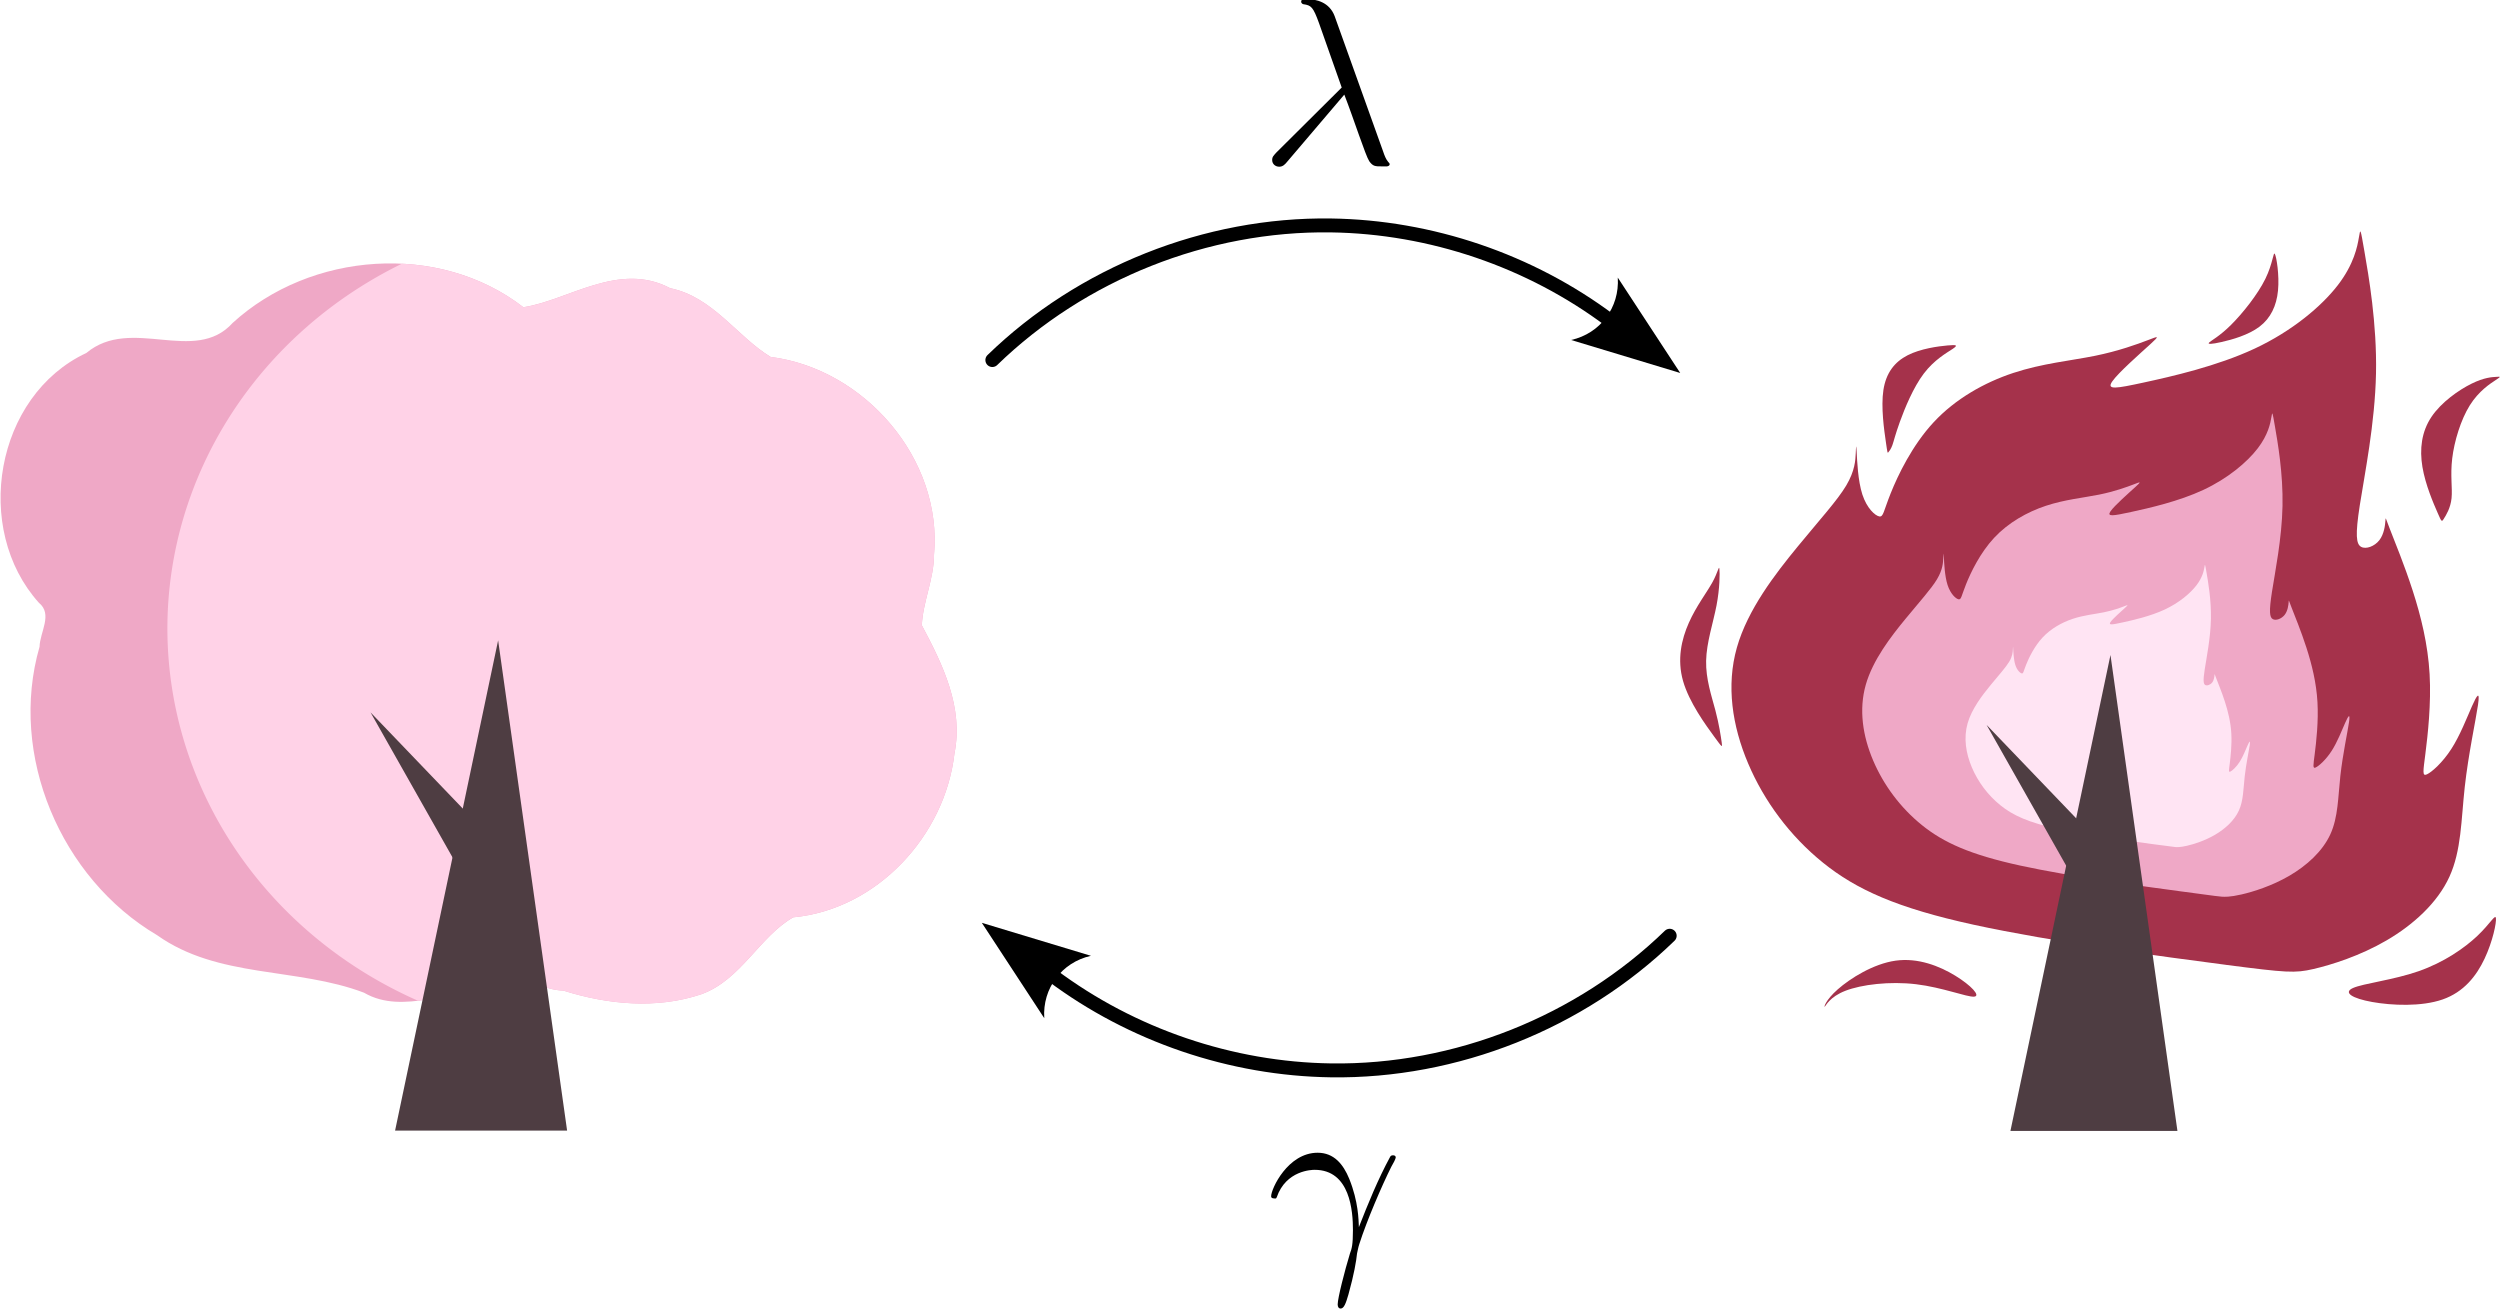 <?xml version="1.0" encoding="UTF-8" standalone="no"?>
<!-- Created with Inkscape (http://www.inkscape.org/) -->

<svg
   width="59.017mm"
   height="30.922mm"
   viewBox="0 0 59.017 30.922"
   version="1.1"
   id="svg5"
   xml:space="preserve"
   sodipodi:docname="Kirbies.svg"
   inkscape:version="1.2.2 (1:1.2.2+202212051552+b0a8486541)"
   inkscape:export-filename="Kirbies.pdf"
   inkscape:export-xdpi="96"
   inkscape:export-ydpi="96"
   xmlns:inkscape="http://www.inkscape.org/namespaces/inkscape"
   xmlns:sodipodi="http://sodipodi.sourceforge.net/DTD/sodipodi-0.dtd"
   xmlns="http://www.w3.org/2000/svg"
   xmlns:svg="http://www.w3.org/2000/svg"><sodipodi:namedview
     id="namedview7"
     pagecolor="#ffffff"
     bordercolor="#000000"
     borderopacity="0.25"
     inkscape:showpageshadow="2"
     inkscape:pageopacity="0.0"
     inkscape:pagecheckerboard="0"
     inkscape:deskcolor="#d1d1d1"
     inkscape:document-units="mm"
     showgrid="false"
     inkscape:zoom="1.5432796"
     inkscape:cx="392.67027"
     inkscape:cy="397.53005"
     inkscape:window-width="1846"
     inkscape:window-height="1016"
     inkscape:window-x="1154"
     inkscape:window-y="27"
     inkscape:window-maximized="1"
     inkscape:current-layer="layer1"><inkscape:page
       x="0"
       y="0"
       width="59.017"
       height="30.922"
       id="page2"
       margin="0"
       bleed="0" /></sodipodi:namedview><defs
     id="defs2"><inkscape:path-effect
       effect="bspline"
       id="path-effect505-3-6-7-7-3-4-0-3-0-5-1-2-9-0-6-2-1-9"
       is_visible="true"
       lpeversion="1"
       weight="33.333"
       steps="2"
       helper_size="0"
       apply_no_weight="true"
       apply_with_weight="true"
       only_selected="false"
       uniform="false" /><inkscape:path-effect
       effect="bspline"
       id="path-effect505-3-2-6-2-1-6-7-4-0-7-8-0-2-2-8-0-0-5-1"
       is_visible="true"
       lpeversion="1"
       weight="33.333"
       steps="2"
       helper_size="0"
       apply_no_weight="true"
       apply_with_weight="true"
       only_selected="false"
       uniform="false" /><inkscape:path-effect
       effect="bspline"
       id="path-effect505-3-2-1-4-7-1-5-7-2-1-3-4-2-4-9-3-0-2-2-5"
       is_visible="true"
       lpeversion="1"
       weight="33.333"
       steps="2"
       helper_size="0"
       apply_no_weight="true"
       apply_with_weight="true"
       only_selected="false"
       uniform="false" /><inkscape:path-effect
       effect="bspline"
       id="path-effect509-6-9-2-5-6-5-2-7-1-3-2-5-6-5-6-4-0-0"
       is_visible="true"
       lpeversion="1"
       weight="33.333"
       steps="2"
       helper_size="0"
       apply_no_weight="true"
       apply_with_weight="true"
       only_selected="false"
       uniform="false" /><inkscape:path-effect
       effect="bspline"
       id="path-effect513-7-5-2-9-3-4-2-8-1-7-9-1-5-9-4-3-7-9"
       is_visible="true"
       lpeversion="1"
       weight="33.333"
       steps="2"
       helper_size="0"
       apply_no_weight="true"
       apply_with_weight="true"
       only_selected="false"
       uniform="false" /><inkscape:path-effect
       effect="bspline"
       id="path-effect517-5-0-6-7-9-8-0-9-9-1-7-7-53-6-3-7-1-4"
       is_visible="true"
       lpeversion="1"
       weight="33.333"
       steps="2"
       helper_size="0"
       apply_no_weight="true"
       apply_with_weight="true"
       only_selected="false"
       uniform="false" /><inkscape:path-effect
       effect="bspline"
       id="path-effect521-3-4-1-7-4-1-5-1-0-3-5-5-8-5-7-3-6-9"
       is_visible="true"
       lpeversion="1"
       weight="33.333"
       steps="2"
       helper_size="0"
       apply_no_weight="true"
       apply_with_weight="true"
       only_selected="false"
       uniform="false" /><inkscape:path-effect
       effect="bspline"
       id="path-effect525-5-8-0-6-8-2-5-5-5-8-6-7-6-6-5-0-4-6"
       is_visible="true"
       lpeversion="1"
       weight="33.333"
       steps="2"
       helper_size="0"
       apply_no_weight="true"
       apply_with_weight="true"
       only_selected="false"
       uniform="false" /><inkscape:path-effect
       effect="bspline"
       id="path-effect529-6-71-6-7-1-8-2-4-6-0-4-1-7-3-8-0-9-8"
       is_visible="true"
       lpeversion="1"
       weight="33.333"
       steps="2"
       helper_size="0"
       apply_no_weight="true"
       apply_with_weight="true"
       only_selected="false"
       uniform="false" /><marker
       style="overflow:visible"
       id="Arrow2"
       refX="0"
       refY="0"
       orient="auto-start-reverse"
       inkscape:stockid="Arrow2"
       markerWidth="7.7"
       markerHeight="5.6"
       viewBox="0 0 7.7 5.6"
       inkscape:isstock="true"
       inkscape:collect="always"
       preserveAspectRatio="xMidYMid"><path
         transform="scale(0.7)"
         d="M -2,-4 9,0 -2,4 c 2,-2.33 2,-5.66 0,-8 z"
         style="fill:context-stroke;fill-rule:evenodd;stroke:none"
         id="arrow2L" /></marker><inkscape:path-effect
       effect="spiro"
       id="path-effect57692"
       is_visible="true"
       lpeversion="1" /><marker
       style="overflow:visible"
       id="Arrow2-2"
       refX="0"
       refY="0"
       orient="auto-start-reverse"
       inkscape:stockid="Arrow2"
       markerWidth="7.7"
       markerHeight="5.6"
       viewBox="0 0 7.7 5.6"
       inkscape:isstock="true"
       inkscape:collect="always"
       preserveAspectRatio="xMidYMid"><path
         transform="scale(0.7)"
         d="M -2,-4 9,0 -2,4 c 2,-2.33 2,-5.66 0,-8 z"
         style="fill:context-stroke;fill-rule:evenodd;stroke:none"
         id="arrow2L-4" /></marker><inkscape:path-effect
       effect="spiro"
       id="path-effect57692-6"
       is_visible="true"
       lpeversion="1" /></defs><g
     inkscape:label="Layer 1"
     inkscape:groupmode="layer"
     id="layer1"
     transform="translate(-131.242,-54.804)"><g
       id="g5449"
       transform="matrix(1.634,0,0,1.634,54.512,-6.847)"><g
         id="g898-3-0-3-9-3-9-4-9-1-1-1-9-0"
         transform="matrix(0.299,0,0,0.299,27.997,35.942)"><g
           id="g1"><path
             style="fill:#a5324b;stroke:none;stroke-width:0.597;stroke-linecap:round;stroke-linejoin:round"
             d="M 137.989,480.647 C 123.469,476.773 96.382,469.413 78.233,462.85 60.085,456.287 50.877,450.52 43.704,442.986 c -7.173,-7.534 -12.311,-16.836 -14.97,-26.464 -2.66,-9.628 -2.841,-19.583 0.993,-28.448 3.834,-8.864 11.685,-16.638 17.997,-22.531 6.312,-5.893 11.086,-9.905 13.698,-13.207 2.611,-3.302 3.06,-5.893 3.353,-7.55 0.293,-1.657 0.43,-2.379 0.263,-0.275 -0.167,2.105 -0.637,7.036 0.01,10.523 0.647,3.487 2.41,5.529 3.391,5.846 0.981,0.317 1.179,-1.091 3.494,-5.21 2.315,-4.118 6.745,-10.947 12.73,-15.88 5.985,-4.934 13.524,-7.973 20.836,-9.36 7.312,-1.387 14.396,-1.122 20.324,-1.524 5.928,-0.402 10.7,-1.471 13.35,-2.101 2.65,-0.63 3.177,-0.823 0.466,1.064 -2.711,1.887 -8.66,5.852 -10.419,7.79 -1.759,1.937 0.673,1.846 7.584,1.281 6.912,-0.565 18.303,-1.604 27.955,-4.648 9.653,-3.044 17.566,-8.093 22.2,-12.702 4.634,-4.609 5.988,-8.777 6.653,-10.928 0.665,-2.151 0.64,-2.283 0.877,3.625 0.236,5.908 0.734,17.857 -1.116,29.912 -1.849,12.055 -6.046,24.216 -8.153,31.375 -2.108,7.16 -2.126,9.319 -1.039,10.147 1.087,0.828 3.28,0.325 4.64,-1.008 1.36,-1.333 1.886,-3.496 2.092,-4.506 0.206,-1.011 0.091,-0.869 0.834,2.201 0.743,3.07 2.343,9.069 3.53,15.578 1.188,6.509 1.963,13.527 1.417,20.777 -0.546,7.25 -2.413,14.73 -3.556,19.063 -1.143,4.333 -1.563,5.517 -0.319,5.135 1.244,-0.382 4.152,-2.33 6.725,-5.357 2.573,-3.027 4.809,-7.133 6.386,-9.71 1.576,-2.577 2.492,-3.626 1.489,-0.086 -1.003,3.54 -3.926,11.668 -5.846,19.459 -1.92,7.791 -2.836,15.244 -6.595,21.228 -3.758,5.985 -10.358,10.501 -17.26,13.391 -6.902,2.89 -14.105,4.154 -18.683,4.591 -4.577,0.437 -6.528,0.047 -21.048,-3.827 z"
             id="path503-1-5-3-2-7-7-1-2-3-0-0-6-5"
             inkscape:path-effect="#path-effect505-3-6-7-7-3-4-0-3-0-5-1-2-9-0-6-2-1-9"
             inkscape:original-d="M 150.55683,484.13201 C 123.46932,476.77283 96.381538,469.41337 69.293494,462.05367 60.085269,456.28691 50.877148,450.52016 41.668576,444.75298 36.531064,435.45143 31.393493,426.15 26.255555,416.8481 c -0.181454,-9.95493 -0.363162,-19.90971 -0.54514,-29.86495 7.850926,-7.77325 15.701275,-15.54647 23.551518,-23.32009 4.774527,-4.01235 9.548603,-8.02481 14.322506,-12.03761 0.448916,-2.59128 0.897549,-5.18269 1.345925,-7.77441 0.137181,-0.72213 0.27409,-1.4445 0.410739,-2.16715 -0.46995,4.93194 -0.940146,9.8634 -1.410615,14.79468 1.763794,2.04232 3.527253,4.08429 5.290481,6.12605 0.198578,-1.40787 0.396883,-2.81593 0.594929,-4.22431 4.431141,-6.82828 8.86184,-13.65657 13.292365,-20.48526 7.539405,-3.03866 15.078245,-6.07745 22.616967,-9.11656 7.0848,0.26509 14.16904,0.52991 21.25317,0.79449 4.77257,-1.06857 9.54469,-2.13738 14.31664,-3.20646 0.52764,-0.19187 1.05499,-0.38399 1.58209,-0.57637 -5.94919,3.966 -11.8984,7.93158 -17.84799,11.89697 2.43181,-0.0912 4.86325,-0.18259 7.29448,-0.2743 11.39193,-1.03835 22.78313,-2.07692 34.1743,-3.11581 7.91415,-5.0492 15.82773,-10.09846 23.7412,-15.14811 1.35474,-4.16843 2.70917,-8.33694 4.06335,-12.50582 -0.0243,-0.13245 -0.0488,-0.26517 -0.0736,-0.39817 0.49757,11.94951 0.99487,23.89825 1.49191,35.84696 -4.19597,12.16131 -8.39203,24.32188 -12.58845,36.48242 -0.0187,2.15932 -0.0376,4.31829 -0.0568,6.47703 2.19355,-0.50298 4.38674,-1.00621 6.57972,-1.50972 0.52658,-2.16251 1.05288,-4.32519 1.57893,-6.48819 -0.11446,0.14169 -0.22918,0.28311 -0.34417,0.42426 1.60026,5.9994 3.2002,11.99833 4.79991,17.99709 0.77555,7.01898 1.55081,14.03742 2.32581,21.0557 -1.86663,7.48099 -3.73344,14.96142 -5.60056,22.44172 -0.41948,1.18499 -0.83921,2.36966 -1.25921,3.55407 2.9085,-1.94783 5.81661,-3.89588 8.72452,-5.84422 2.23726,-4.10586 4.47416,-8.21178 6.71084,-12.31807 0.91598,-1.04856 1.83166,-2.09734 2.74709,-3.14641 -2.92236,8.12872 -5.84488,16.25685 -8.76771,24.38488 -0.91644,7.45337 -1.8331,14.90617 -2.75004,22.35885 -6.59987,4.51666 -13.19973,9.03287 -19.8,13.54891 -7.20355,1.26408 -14.40709,2.52784 -21.61103,3.79136 -1.95071,-0.38959 -3.9016,-0.77943 -5.8528,-1.16954 z"
             transform="matrix(0.196,-0.026,0.026,0.196,131.423,-38.02)" /><path
             style="fill:#efa8c6;stroke:none;stroke-width:0.389;stroke-linecap:round;stroke-linejoin:round"
             d="m 129.712,461.479 c -8.831,-2.399 -26.495,-7.198 -38.329,-11.478 -11.834,-4.28 -17.838,-8.04 -22.516,-12.953 -4.677,-4.913 -8.027,-10.978 -9.762,-17.257 -1.734,-6.278 -1.853,-12.77 0.647,-18.55 2.5,-5.78 7.619,-10.849 11.735,-14.692 4.116,-3.843 7.229,-6.459 8.932,-8.612 1.703,-2.153 1.995,-3.843 2.186,-4.923 0.191,-1.08 0.28,-1.551 0.172,-0.179 -0.109,1.372 -0.415,4.588 0.006,6.862 0.422,2.274 1.572,3.605 2.211,3.812 0.64,0.207 0.769,-0.712 2.278,-3.397 1.509,-2.685 4.398,-7.138 8.301,-10.355 3.903,-3.217 8.819,-5.199 13.586,-6.103 4.768,-0.904 9.387,-0.732 13.253,-0.994 3.866,-0.262 6.977,-0.959 8.705,-1.37 1.728,-0.411 2.072,-0.536 0.304,0.694 -1.768,1.23 -5.647,3.816 -6.794,5.079 -1.147,1.263 0.439,1.204 4.945,0.835 4.507,-0.368 11.935,-1.046 18.229,-3.031 6.294,-1.985 11.454,-5.277 14.476,-8.283 3.022,-3.005 3.905,-5.724 4.339,-7.126 0.434,-1.402 0.418,-1.489 0.572,2.364 0.154,3.853 0.478,11.644 -0.728,19.505 -1.206,7.861 -3.942,15.79 -5.316,20.459 -1.374,4.669 -1.387,6.077 -0.678,6.616 0.709,0.54 2.139,0.212 3.026,-0.658 0.887,-0.869 1.23,-2.279 1.364,-2.938 0.134,-0.659 0.059,-0.567 0.544,1.435 0.484,2.002 1.528,5.914 2.302,10.158 0.774,4.244 1.28,8.821 0.924,13.548 -0.356,4.727 -1.573,9.605 -2.319,12.43 -0.746,2.825 -1.019,3.598 -0.208,3.349 0.811,-0.249 2.708,-1.519 4.385,-3.493 1.677,-1.974 3.136,-4.651 4.164,-6.332 1.028,-1.681 1.625,-2.365 0.971,-0.056 -0.654,2.308 -2.56,7.608 -3.812,12.688 -1.252,5.08 -1.849,9.94 -4.3,13.842 -2.451,3.902 -6.754,6.847 -11.255,8.732 -4.5,1.885 -9.198,2.709 -12.182,2.994 -2.985,0.285 -4.257,0.031 -4.893,-0.096 -0.636,-0.127 -0.636,-0.127 -9.468,-2.527 z"
             id="path503-9-8-6-3-5-9-9-1-7-1-0-9-5-5"
             inkscape:path-effect="#path-effect505-3-2-6-2-1-6-7-4-0-7-8-0-2-2-8-0-0-5-1"
             inkscape:original-d="m 138.54358,463.87847 c -17.66299,-4.79872 -35.32615,-9.59761 -52.989497,-14.39666 -6.004421,-3.76034 -12.008773,-7.52067 -18.013421,-11.28128 -3.350025,-6.06527 -6.700088,-12.13048 -10.050391,-18.19598 -0.118321,-6.49132 -0.236808,-12.98256 -0.35547,-19.47408 5.119365,-5.06871 10.238353,-10.13741 15.357272,-15.20636 3.113334,-2.61635 6.226372,-5.23275 9.339298,-7.84939 0.292725,-1.6897 0.585266,-3.37948 0.877639,-5.06947 0.08945,-0.47088 0.178727,-0.94191 0.267832,-1.41314 -0.306441,3.21598 -0.613043,6.43165 -0.919822,9.64719 1.15012,1.33175 2.30002,2.66325 3.449771,3.99463 0.129488,-0.91804 0.258796,-1.83619 0.387937,-2.75456 2.88942,-4.45252 5.778552,-8.90505 8.667571,-13.35785 4.916232,-1.98142 9.832101,-3.96293 14.747881,-5.94465 4.6198,0.17286 9.23923,0.34554 13.85858,0.51806 3.11206,-0.69678 6.22382,-1.39372 9.33548,-2.09084 0.34405,-0.12511 0.68793,-0.25038 1.03164,-0.37583 -3.8793,2.58611 -7.75861,5.17196 -11.63817,7.75767 1.58571,-0.0594 3.17118,-0.11905 4.75652,-0.17886 7.42835,-0.67707 14.85623,-1.35429 22.28409,-2.03172 5.16059,-3.29245 10.32081,-6.58493 15.48096,-9.87766 0.88338,-2.71812 1.76657,-5.43628 2.64959,-8.15469 -0.0159,-0.0863 -0.0318,-0.17291 -0.048,-0.25963 0.32446,7.79193 0.64874,15.58337 0.97284,23.37478 -2.73607,7.93004 -5.4722,15.8596 -8.20856,23.78914 -0.0122,1.40804 -0.0245,2.81584 -0.0371,4.22349 1.43035,-0.32798 2.86048,-0.65613 4.29045,-0.98445 0.34337,-1.4101 0.68656,-2.82033 1.02958,-4.23076 -0.0746,0.0924 -0.14945,0.18461 -0.22443,0.27664 1.04349,3.91204 2.08676,7.82378 3.12989,11.73539 0.50571,4.57688 1.01123,9.15341 1.51659,13.72983 -1.21717,4.87813 -2.43447,9.75592 -3.65196,14.6336 -0.27353,0.7727 -0.54723,1.54519 -0.82109,2.31751 1.89654,-1.27013 3.79284,-2.54039 5.68901,-3.81085 1.45885,-2.67731 2.91746,-5.35467 4.37595,-8.03226 0.59728,-0.68374 1.19436,-1.36761 1.79129,-2.05169 -1.90559,5.30051 -3.81128,10.60063 -5.71717,15.90069 -0.59758,4.86013 -1.19532,9.71989 -1.79323,14.57957 -4.30358,2.94518 -8.60716,5.89008 -12.91101,8.83486 -4.69723,0.82427 -9.39445,1.64833 -14.09193,2.47223 -1.27201,-0.25404 -2.54413,-0.50824 -3.81645,-0.76262 z"
             transform="matrix(0.196,-0.026,0.026,0.196,131.423,-38.02)" /><path
             style="fill:#ffe4f3;stroke:none;stroke-width:0.227;stroke-linecap:round;stroke-linejoin:round"
             d="m 124.033,449.021 c -5.156,-1.401 -15.469,-4.203 -22.379,-6.702 -6.909,-2.499 -10.415,-4.694 -13.146,-7.563 -2.731,-2.868 -4.687,-6.41 -5.7,-10.075 -1.013,-3.666 -1.082,-7.456 0.378,-10.831 1.46,-3.375 4.449,-6.334 6.852,-8.578 2.403,-2.244 4.221,-3.771 5.215,-5.028 0.994,-1.257 1.165,-2.244 1.276,-2.875 0.111,-0.631 0.164,-0.906 0.1,-0.105 -0.063,0.801 -0.242,2.679 0.004,4.006 0.246,1.328 0.918,2.105 1.291,2.226 0.373,0.121 0.449,-0.415 1.33,-1.983 0.881,-1.568 2.568,-4.168 4.847,-6.046 2.279,-1.878 5.149,-3.035 7.933,-3.563 2.784,-0.528 5.481,-0.427 7.738,-0.58 2.257,-0.153 4.074,-0.56 5.083,-0.8 1.009,-0.24 1.21,-0.313 0.177,0.405 -1.032,0.718 -3.297,2.228 -3.967,2.966 -0.67,0.738 0.256,0.703 2.887,0.488 2.631,-0.215 6.968,-0.611 10.643,-1.769 3.675,-1.159 6.688,-3.081 8.452,-4.836 1.764,-1.755 2.28,-3.342 2.533,-4.161 0.253,-0.819 0.244,-0.869 0.334,1.38 0.09,2.249 0.279,6.799 -0.425,11.388 -0.704,4.59 -2.302,9.219 -3.104,11.945 -0.802,2.726 -0.81,3.548 -0.396,3.863 0.414,0.315 1.249,0.124 1.767,-0.384 0.518,-0.507 0.718,-1.331 0.796,-1.716 0.078,-0.385 0.035,-0.331 0.317,0.838 0.283,1.169 0.892,3.453 1.344,5.931 0.452,2.478 0.747,5.15 0.539,7.91 -0.208,2.76 -0.919,5.608 -1.354,7.258 -0.435,1.65 -0.595,2.101 -0.121,1.955 0.474,-0.145 1.581,-0.887 2.56,-2.039 0.979,-1.152 1.831,-2.716 2.431,-3.697 0.6,-0.981 0.949,-1.381 0.567,-0.033 -0.382,1.348 -1.495,4.442 -2.226,7.408 -0.731,2.966 -1.08,5.804 -2.511,8.082 -1.431,2.278 -3.944,3.998 -6.571,5.098 -2.628,1.1 -5.37,1.581 -7.113,1.748 -1.743,0.166 -2.485,0.018 -2.857,-0.056 -0.371,-0.074 -0.371,-0.074 -5.528,-1.475 z"
             id="path503-9-2-9-6-8-7-3-9-3-3-5-1-3-7-0"
             inkscape:path-effect="#path-effect505-3-2-1-4-7-1-5-7-2-1-3-4-2-4-9-3-0-2-2-5"
             inkscape:original-d="m 129.18983,450.42153 c -10.31281,-2.8018 -20.62572,-5.60371 -30.938743,-8.40571 -3.505774,-2.19553 -7.011508,-4.39106 -10.517415,-6.58675 -1.955965,-3.5413 -3.911951,-7.08257 -5.868077,-10.62401 -0.06908,-3.79006 -0.138264,-7.58007 -0.207547,-11.37024 2.989021,-2.95945 5.977821,-5.91889 8.966582,-8.87847 1.817768,-1.5276 3.635364,-3.05522 5.452894,-4.58299 0.170912,-0.98656 0.341717,-1.97316 0.512423,-2.95989 0.05223,-0.27493 0.104353,-0.54995 0.156378,-0.82508 -0.17892,1.8777 -0.357934,3.75522 -0.537052,5.63266 0.671515,0.77756 1.342902,1.55498 2.014202,2.33233 0.0756,-0.53602 0.151102,-1.07209 0.226503,-1.6083 1.687032,-2.59967 3.373902,-5.19935 5.060692,-7.79918 2.87042,-1.15689 5.74063,-2.31382 8.61078,-3.47088 2.69735,0.10093 5.39447,0.20175 8.09155,0.30248 1.81703,-0.40683 3.63388,-0.81375 5.45067,-1.22077 0.20088,-0.073 0.40166,-0.14619 0.60234,-0.21944 -2.26499,1.50994 -4.52999,3.01973 -6.79513,4.52944 0.92584,-0.0347 1.85154,-0.0695 2.77717,-0.10443 4.33716,-0.39532 8.67404,-0.79072 13.01091,-1.18625 3.01309,-1.92235 6.02596,-3.84472 9.0388,-5.76723 0.51577,-1.58701 1.03144,-3.17405 1.547,-4.76124 -0.009,-0.0504 -0.0186,-0.10096 -0.028,-0.15159 0.18944,4.54944 0.37878,9.09859 0.56801,13.64773 -1.5975,4.63008 -3.19503,9.25987 -4.7927,13.88966 -0.007,0.8221 -0.0143,1.64407 -0.0217,2.46595 0.83514,-0.1915 1.67014,-0.38309 2.50505,-0.57479 0.20048,-0.82331 0.40086,-1.64669 0.60114,-2.47019 -0.0436,0.054 -0.0873,0.10778 -0.13104,0.16152 0.60926,2.2841 1.21839,4.56803 1.82743,6.85189 0.29527,2.67228 0.59043,5.34436 0.88549,8.01637 -0.71066,2.84817 -1.4214,5.69615 -2.13225,8.54406 -0.15971,0.45115 -0.31951,0.90218 -0.47941,1.35311 1.10732,-0.74158 2.21451,-1.48324 3.32162,-2.22502 0.85177,-1.56319 1.7034,-3.12641 2.55496,-4.68976 0.34873,-0.39921 0.69735,-0.7985 1.04587,-1.19791 -1.1126,3.09478 -2.22527,6.18934 -3.33805,9.28386 -0.34891,2.83766 -0.69791,5.67511 -1.04701,8.51251 -2.51271,1.71959 -5.02542,3.43901 -7.53829,5.15837 -2.74255,0.48126 -5.4851,0.9624 -8.22779,1.44345 -0.74269,-0.14833 -1.48543,-0.29674 -2.2283,-0.44527 z"
             transform="matrix(0.196,-0.026,0.026,0.196,131.423,-38.02)" /><path
             style="fill:#a5324b;stroke:none;stroke-width:0.597;stroke-linecap:round;stroke-linejoin:round"
             d="m 21.362,408.901 c -1.654,-3.029 -4.962,-9.086 -5.75,-14.473 -0.788,-5.387 0.945,-10.102 3.283,-13.911 2.338,-3.809 5.282,-6.711 6.983,-9.015 1.701,-2.304 2.158,-4.01 2.142,-3.032 -0.015,0.978 -0.504,4.639 -1.871,8.744 -1.368,4.105 -3.615,8.653 -4.299,13.073 -0.684,4.42 0.194,8.711 0.649,12.297 0.455,3.586 0.486,6.466 0.501,7.907 0.015,1.44 0.015,1.44 -1.639,-1.588 z"
             id="path507-6-4-0-4-7-3-5-6-8-3-0-4-1"
             inkscape:path-effect="#path-effect509-6-9-2-5-6-5-2-7-1-3-2-5-6-5-6-4-0-0"
             inkscape:original-d="m 23.015619,411.92915 c -3.307876,-6.05716 -6.616017,-12.11458 -9.924422,-18.17224 1.733122,-4.71546 3.46591,-9.43097 5.198468,-14.14685 2.944256,-2.90208 5.88813,-5.8043 8.831798,-8.70683 0.457431,-1.70572 0.91458,-3.41162 1.371473,-5.11783 -0.48792,3.66164 -0.976084,7.32287 -1.464524,10.98391 -2.246814,4.54869 -4.493805,9.0969 -6.741105,13.64496 0.878848,4.29133 1.757396,8.58223 2.635697,12.87298 0.03114,2.88094 0.06201,5.76152 0.09262,8.6419 z"
             transform="matrix(0.196,-0.026,0.026,0.196,131.423,-38.02)" /><path
             style="fill:#a5324b;stroke:none;stroke-width:0.597;stroke-linecap:round;stroke-linejoin:round"
             d="m 75.963,480.267 c -1.749,-0.105 -7.361,-3.264 -13.648,-4.875 -6.287,-1.611 -13.249,-1.673 -17.316,-0.685 -4.067,0.988 -5.238,3.025 -5.517,3.195 -0.278,0.17 0.336,-1.526 3.693,-3.78 3.356,-2.253 9.454,-5.063 14.963,-5.097 5.509,-0.034 10.428,2.707 13.944,5.553 3.516,2.845 5.63,5.794 3.881,5.689 z"
             id="path511-4-0-4-9-8-2-9-4-1-3-2-3-6"
             inkscape:path-effect="#path-effect513-7-5-2-9-3-4-2-8-1-7-9-1-5-9-4-3-7-9"
             inkscape:original-d="m 79.825735,483.32058 c -5.611754,-3.15896 -11.223775,-6.31817 -16.836059,-9.47766 -6.962002,-0.0618 -13.923994,-0.12386 -20.886388,-0.18619 -1.17118,2.03769 -2.342578,4.07503 -3.514262,6.11214 0.614905,-1.6964 1.229522,-3.39299 1.843887,-5.08987 6.098371,-2.80966 12.196231,-5.61949 18.29395,-8.42965 4.919369,2.74187 9.838277,5.48335 14.757019,8.22462 2.114259,2.94918 4.228166,5.89799 6.341853,8.84661 z"
             transform="matrix(0.196,-0.026,0.026,0.196,131.423,-38.02)" /><path
             style="fill:#a5324b;stroke:none;stroke-width:0.597;stroke-linecap:round;stroke-linejoin:round"
             d="m 168.044,490.353 c 2.624,-0.784 10.025,-0.636 16.449,-1.967 6.425,-1.331 11.873,-4.142 15.37,-6.675 3.497,-2.533 5.043,-4.788 5.057,-3.704 0.015,1.084 -1.502,5.508 -4.049,9.46 -2.546,3.952 -6.122,7.434 -11.486,8.539 -5.363,1.105 -12.513,-0.165 -17.164,-1.658 -4.651,-1.494 -6.803,-3.21 -4.178,-3.995 z"
             id="path515-3-04-7-9-7-4-3-7-3-0-6-9-0"
             inkscape:path-effect="#path-effect517-5-0-6-7-9-8-0-9-9-1-7-7-53-6-3-7-1-4"
             inkscape:original-d="m 163.26772,489.42021 c 7.40078,0.14864 14.8013,0.297 22.20155,0.44511 5.44893,-2.81051 10.89737,-5.62121 16.34566,-8.43219 1.54586,-2.25499 3.09139,-4.51014 4.63669,-6.76561 -1.51638,4.42381 -3.03296,8.84719 -4.54984,13.27039 -3.57599,3.4816 -7.1521,6.96277 -10.72855,10.44379 -7.14985,-1.27008 -14.29967,-2.54034 -21.44991,-3.81092 -2.15164,-1.71662 -4.30346,-3.43345 -6.4556,-5.15057 z"
             transform="matrix(0.196,-0.026,0.026,0.196,131.423,-38.02)" /><path
             style="fill:#a5324b;stroke:none;stroke-width:0.597;stroke-linecap:round;stroke-linejoin:round"
             d="m 72.427,342.998 c -0.035,-2.85 -0.104,-8.552 1.073,-12.601 1.177,-4.05 3.601,-6.448 6.976,-7.645 3.375,-1.198 7.701,-1.195 10.005,-1.099 2.303,0.096 2.584,0.284 1.091,1.016 -1.493,0.732 -4.758,2.008 -7.756,5.034 -2.998,3.027 -5.728,7.804 -7.337,10.901 -1.609,3.097 -2.095,4.512 -2.578,5.439 -0.483,0.927 -0.961,1.366 -1.2,1.586 -0.239,0.22 -0.239,0.22 -0.274,-2.631 z"
             id="path519-3-6-6-4-4-3-4-9-3-0-4-4-2"
             inkscape:path-effect="#path-effect521-3-4-1-7-4-1-5-1-0-3-5-5-8-5-7-3-6-9"
             inkscape:original-d="m 72.462077,345.84888 c -0.06921,-5.70087 -0.138692,-11.40198 -0.208434,-17.10338 2.424063,-2.39773 4.847762,-4.79565 7.271245,-7.19386 4.326506,0.003 8.652571,0.006 12.978461,0.008 0.280858,0.18881 0.561443,0.37732 0.841766,0.56558 -3.265373,1.276 -6.530879,2.55169 -9.796716,3.82714 -2.730146,4.77787 -5.460444,9.55529 -8.191063,14.33256 -0.486559,1.41568 -0.97336,2.83104 -1.460437,4.24619 -0.47802,0.43945 -0.956283,0.87863 -1.434822,1.31757 z"
             transform="matrix(0.196,-0.026,0.026,0.196,131.423,-38.02)" /><path
             style="fill:#a5324b;stroke:none;stroke-width:0.597;stroke-linecap:round;stroke-linejoin:round"
             d="m 153.947,329.343 c 0.544,-0.409 2.643,-1.121 5.828,-3.533 3.185,-2.412 7.455,-6.523 9.819,-10.06 2.364,-3.537 2.821,-6.499 3.117,-5.724 0.296,0.775 0.431,5.287 -0.416,8.947 -0.847,3.66 -2.676,6.468 -5.651,8.158 -2.975,1.69 -7.097,2.262 -9.663,2.495 -2.566,0.233 -3.578,0.127 -3.034,-0.282 z"
             id="path523-3-2-8-5-1-7-1-7-9-0-3-4-8"
             inkscape:path-effect="#path-effect525-5-8-0-6-8-2-5-5-5-8-6-7-6-6-5-0-4-6"
             inkscape:original-d="m 152.39121,329.64575 c 2.09967,-0.71184 4.19908,-1.42396 6.29822,-2.13633 4.27059,-4.11141 8.54074,-8.2229 12.81071,-12.33477 0.45743,-2.96203 0.91458,-5.9242 1.37147,-8.88669 0.1355,4.51228 0.27072,9.02414 0.40568,13.53584 -1.82891,2.80832 -3.65802,5.61624 -5.48742,8.42397 -4.1214,0.57245 -8.2429,1.14461 -12.36475,1.71651 -1.01106,-0.10591 -2.02234,-0.21209 -3.03391,-0.31853 z"
             transform="matrix(0.196,-0.026,0.026,0.196,131.423,-38.02)" /><path
             style="fill:#a5324b;stroke:none;stroke-width:0.597;stroke-linecap:round;stroke-linejoin:round"
             d="m 203.818,377.956 c -0.685,-2.385 -2.056,-7.154 -2.207,-11.6 -0.15,-4.446 0.92,-8.567 3.784,-11.829 2.864,-3.262 7.52,-5.665 10.803,-6.776 3.284,-1.111 5.194,-0.929 6.229,-0.852 1.035,0.076 1.195,0.048 -0.243,0.741 -1.438,0.693 -4.473,2.107 -7.123,5.315 -2.65,3.207 -4.914,8.208 -5.959,12.289 -1.046,4.081 -0.873,7.244 -1.436,9.607 -0.563,2.363 -1.863,3.927 -2.513,4.709 -0.65,0.782 -0.65,0.782 -1.335,-1.603 z"
             id="path527-8-6-9-9-9-1-5-2-7-2-8-0-8"
             inkscape:path-effect="#path-effect529-6-71-6-7-1-8-2-4-6-0-4-1-7-3-8-0-9-8"
             inkscape:original-d="m 204.50357,380.34118 c -1.3707,-4.76951 -2.74166,-9.53928 -4.11288,-14.30933 1.07081,-4.12133 2.14131,-8.24274 3.21157,-12.3645 4.65676,-2.40266 9.31306,-4.80545 13.9692,-7.20858 1.91083,0.18198 3.82132,0.3637 5.73158,0.54515 0.16034,-0.0284 0.32041,-0.0571 0.48022,-0.0861 -3.03541,1.4147 -6.07095,2.82911 -9.10683,4.24326 -2.26384,5.00065 -4.52787,10.00085 -6.7922,15.00089 0.17322,3.16273 0.34617,6.32508 0.51886,9.48722 -1.2996,1.5643 -2.59942,3.12825 -3.89952,4.69196 z"
             transform="matrix(0.196,-0.026,0.026,0.196,131.423,-38.02)" /></g><g
           id="g724-6-6-7-0-3-0-2-0-2-5-2-6-6-49"
           transform="translate(64.248,-41.853)"><g
             id="g708-3-0-5-6-5-9-2-8-1-4-2-7-0-8"
             transform="matrix(0.802,0,0,0.833,18.824,13.294)"><path
               style="fill:#4e3d42;stroke:none;stroke-width:0.597;stroke-linecap:round;stroke-linejoin:round"
               d="m 96.615,107.063 h 10.061 l -4.034,-27.606 z"
               id="path594-5-4-6-8-7-8-0-3-6-4-4-0-2-3" /><path
               style="fill:#4e3d42;stroke:none;stroke-width:0.597;stroke-linecap:round;stroke-linejoin:round"
               d="m 100.167,92.006 -4.989,-8.494 5.544,5.565 z"
               id="path704-6-8-9-7-0-8-2-5-3-9-7-8-2-4" /></g></g></g><g
         id="g724-4-1-4-9-4-1-7-0-6-9-8-2-6"
         transform="matrix(0.308,0,0,0.308,23.003,22.501)"><path
           d="m 100.746,96.192 c -1.768,-0.5 -4.007,0.917 -5.895,-0.183 -3.163,-1.201 -6.84,-0.658 -9.707,-2.699 -4.52,-2.666 -6.977,-8.451 -5.511,-13.529 0.017,-0.692 0.63,-1.523 -0.028,-2.058 -3.121,-3.464 -2.064,-9.714 2.224,-11.722 2.104,-1.757 5.08,0.569 6.863,-1.41 3.655,-3.338 9.669,-3.801 13.634,-0.735 2.098,-0.315 4.48,-2.165 6.884,-0.893 2.009,0.409 3.149,2.277 4.713,3.224 4.408,0.563 8.075,4.789 7.666,9.28 0.001,1.122 -0.527,2.231 -0.571,3.311 0.985,1.849 1.961,3.849 1.53,6.011 -0.445,3.86 -3.629,7.31 -7.562,7.685 -1.58,0.901 -2.445,2.928 -4.304,3.605 -2.111,0.712 -4.413,0.484 -6.478,-0.169 -1.694,-0.029 -4.414,-2.206 -1.922,-3.374 2.626,-0.726 0.078,2.446 -0.822,3.006 -0.234,0.221 -0.473,0.437 -0.714,0.65 z"
           style="fill:#efa8c6;stroke-width:0.265"
           id="path437-5-5-6-4-8-7-9-8-7-8-4-9-1"
           sodipodi:nodetypes="csssssscsssssssccsscsssssscc" /><path
           id="path437-3-0-9-2-3-5-0-8-7-2-5-3-7-6"
           style="fill:#ffd2e7;stroke-width:0.265"
           d="m 96.628,61.815 a 20.336,19.272 0 0 0 -10.999,17.107 20.336,19.272 0 0 0 11.755,17.465 c 1.172,-0.137 2.345,-0.483 3.362,-0.195 0.241,-0.213 0.48,-0.429 0.714,-0.65 0.16,-0.1 0.373,-0.284 0.599,-0.512 0.608,0.505 1.46,0.869 2.145,0.881 2.065,0.653 4.367,0.88 6.478,0.168 1.858,-0.678 2.724,-2.704 4.304,-3.605 3.933,-0.374 7.116,-3.825 7.561,-7.685 0.431,-2.162 -0.545,-4.162 -1.53,-6.011 0.044,-1.08 0.573,-2.189 0.572,-3.311 0.409,-4.491 -3.258,-8.717 -7.666,-9.28 -1.564,-0.948 -2.704,-2.815 -4.713,-3.224 -2.404,-1.271 -4.786,0.578 -6.884,0.893 -1.65,-1.276 -3.656,-1.939 -5.698,-2.04 z" /><g
           id="g708-36-8-5-5-8-6-6-6-1-4-1-7-0"
           transform="matrix(0.802,0,0,0.833,18.824,13.294)"><path
             style="fill:#4e3d42;stroke:none;stroke-width:0.597;stroke-linecap:round;stroke-linejoin:round"
             d="m 96.615,107.063 h 10.061 l -4.034,-27.606 z"
             id="path594-1-48-8-1-2-0-7-5-0-7-1-6-9" /><path
             style="fill:#4e3d42;stroke:none;stroke-width:0.597;stroke-linecap:round;stroke-linejoin:round"
             d="m 100.167,92.006 -4.989,-8.494 5.544,5.565 z"
             id="path704-0-1-6-7-6-8-0-2-1-8-1-8-1" /></g></g><g
         id="g5475"><path
           style="fill:none;stroke:#000000;stroke-width:0.201;stroke-linecap:round;stroke-linejoin:round;marker-end:url(#Arrow2)"
           d="m 71.081,51.249 c -1.292,1.254 -3.091,1.97 -4.891,1.945 -1.444,-0.02 -2.877,-0.508 -4.033,-1.373"
           id="path57690"
           inkscape:path-effect="#path-effect57692"
           inkscape:original-d="m 71.080814,51.249131 c -1.635267,0.927952 -3.255406,1.017279 -4.890787,1.945374 -1.635382,0.928094 -2.700466,-0.731117 -4.032732,-1.372656"
           sodipodi:nodetypes="csc" /><path
           style="fill:none;stroke:#000000;stroke-width:0.201;stroke-linecap:round;stroke-linejoin:round;marker-end:url(#Arrow2-2)"
           d="m 61.295,42.932 c 1.292,-1.254 3.091,-1.97 4.891,-1.945 1.444,0.02 2.877,0.508 4.033,1.373"
           id="path57690-5"
           inkscape:path-effect="#path-effect57692-6"
           inkscape:original-d="m 61.294853,42.9322 c 1.635266,-0.927948 3.255404,-1.017272 4.890786,-1.945363 1.635381,-0.92809 2.700466,0.731112 4.032733,1.372648"
           sodipodi:nodetypes="csc" /><g
           inkscape:label=""
           transform="matrix(0.65,0,0,0.65,65.348,37.724)"
           id="g4814"><g
   id="surface1"
   transform="matrix(0.529,0,0,0.529,-48.925,-39.709)">
    <g
   style="fill:#000000;fill-opacity:1"
   id="g14">
      <g
   id="use12"
   transform="translate(91.925,81.963)">
        <path
   style="stroke:none"
   d="m 3.562,-2.906 c 0.406,1.047 0.891,2.562 1.047,2.797 0.156,0.219 0.25,0.219 0.531,0.219 h 0.219 c 0.094,-0.016 0.109,-0.062 0.109,-0.094 0,-0.031 -0.031,-0.062 -0.062,-0.094 C 5.312,-0.188 5.25,-0.344 5.188,-0.531 L 3.156,-6.203 c -0.219,-0.578 -0.75,-0.719 -1.219,-0.719 -0.047,0 -0.188,0 -0.188,0.109 0,0.078 0.078,0.109 0.094,0.109 C 2.172,-6.656 2.25,-6.594 2.5,-5.906 l 0.953,2.703 -2.75,2.734 c -0.109,0.125 -0.172,0.172 -0.172,0.312 0,0.172 0.141,0.281 0.297,0.281 0.156,0 0.25,-0.109 0.328,-0.203 z m 0,0"
   id="path21" />
      </g>
    </g>
  </g>
</g><g
           inkscape:label=""
           transform="matrix(0.65,0,0,0.65,65.333,54.392)"
           id="g5021"><g
   id="g5019"
   transform="matrix(0.529,0,0,0.529,-48.735,-41.04)">
    <g
   style="fill:#000000;fill-opacity:1"
   id="g5017">
      <g
   id="g5015"
   transform="translate(91.925,81.963)">
        <path
   style="stroke:none"
   d="M 0.406,-2.531 C 0.797,-3.672 1.891,-3.688 2,-3.688 c 1.5,0 1.609,1.75 1.609,2.531 0,0.609 -0.047,0.781 -0.125,0.984 -0.219,0.719 -0.516,1.875 -0.516,2.141 0,0.109 0.047,0.172 0.125,0.172 0.141,0 0.219,-0.219 0.328,-0.594 C 3.656,0.703 3.75,0.141 3.781,-0.172 c 0.031,-0.125 0.047,-0.25 0.094,-0.391 0.312,-0.984 0.953,-2.469 1.344,-3.25 0.078,-0.125 0.188,-0.344 0.188,-0.391 0,-0.094 -0.094,-0.094 -0.109,-0.094 -0.031,0 -0.094,0 -0.125,0.062 C 4.656,-3.281 4.25,-2.281 3.859,-1.281 3.844,-1.578 3.844,-2.344 3.453,-3.312 3.203,-3.922 2.812,-4.406 2.125,-4.406 c -1.25,0 -1.953,1.516 -1.953,1.828 0,0.094 0.094,0.094 0.203,0.094 z m 0,0"
   id="path5013" />
      </g>
    </g>
  </g>
</g></g></g></g></svg>
